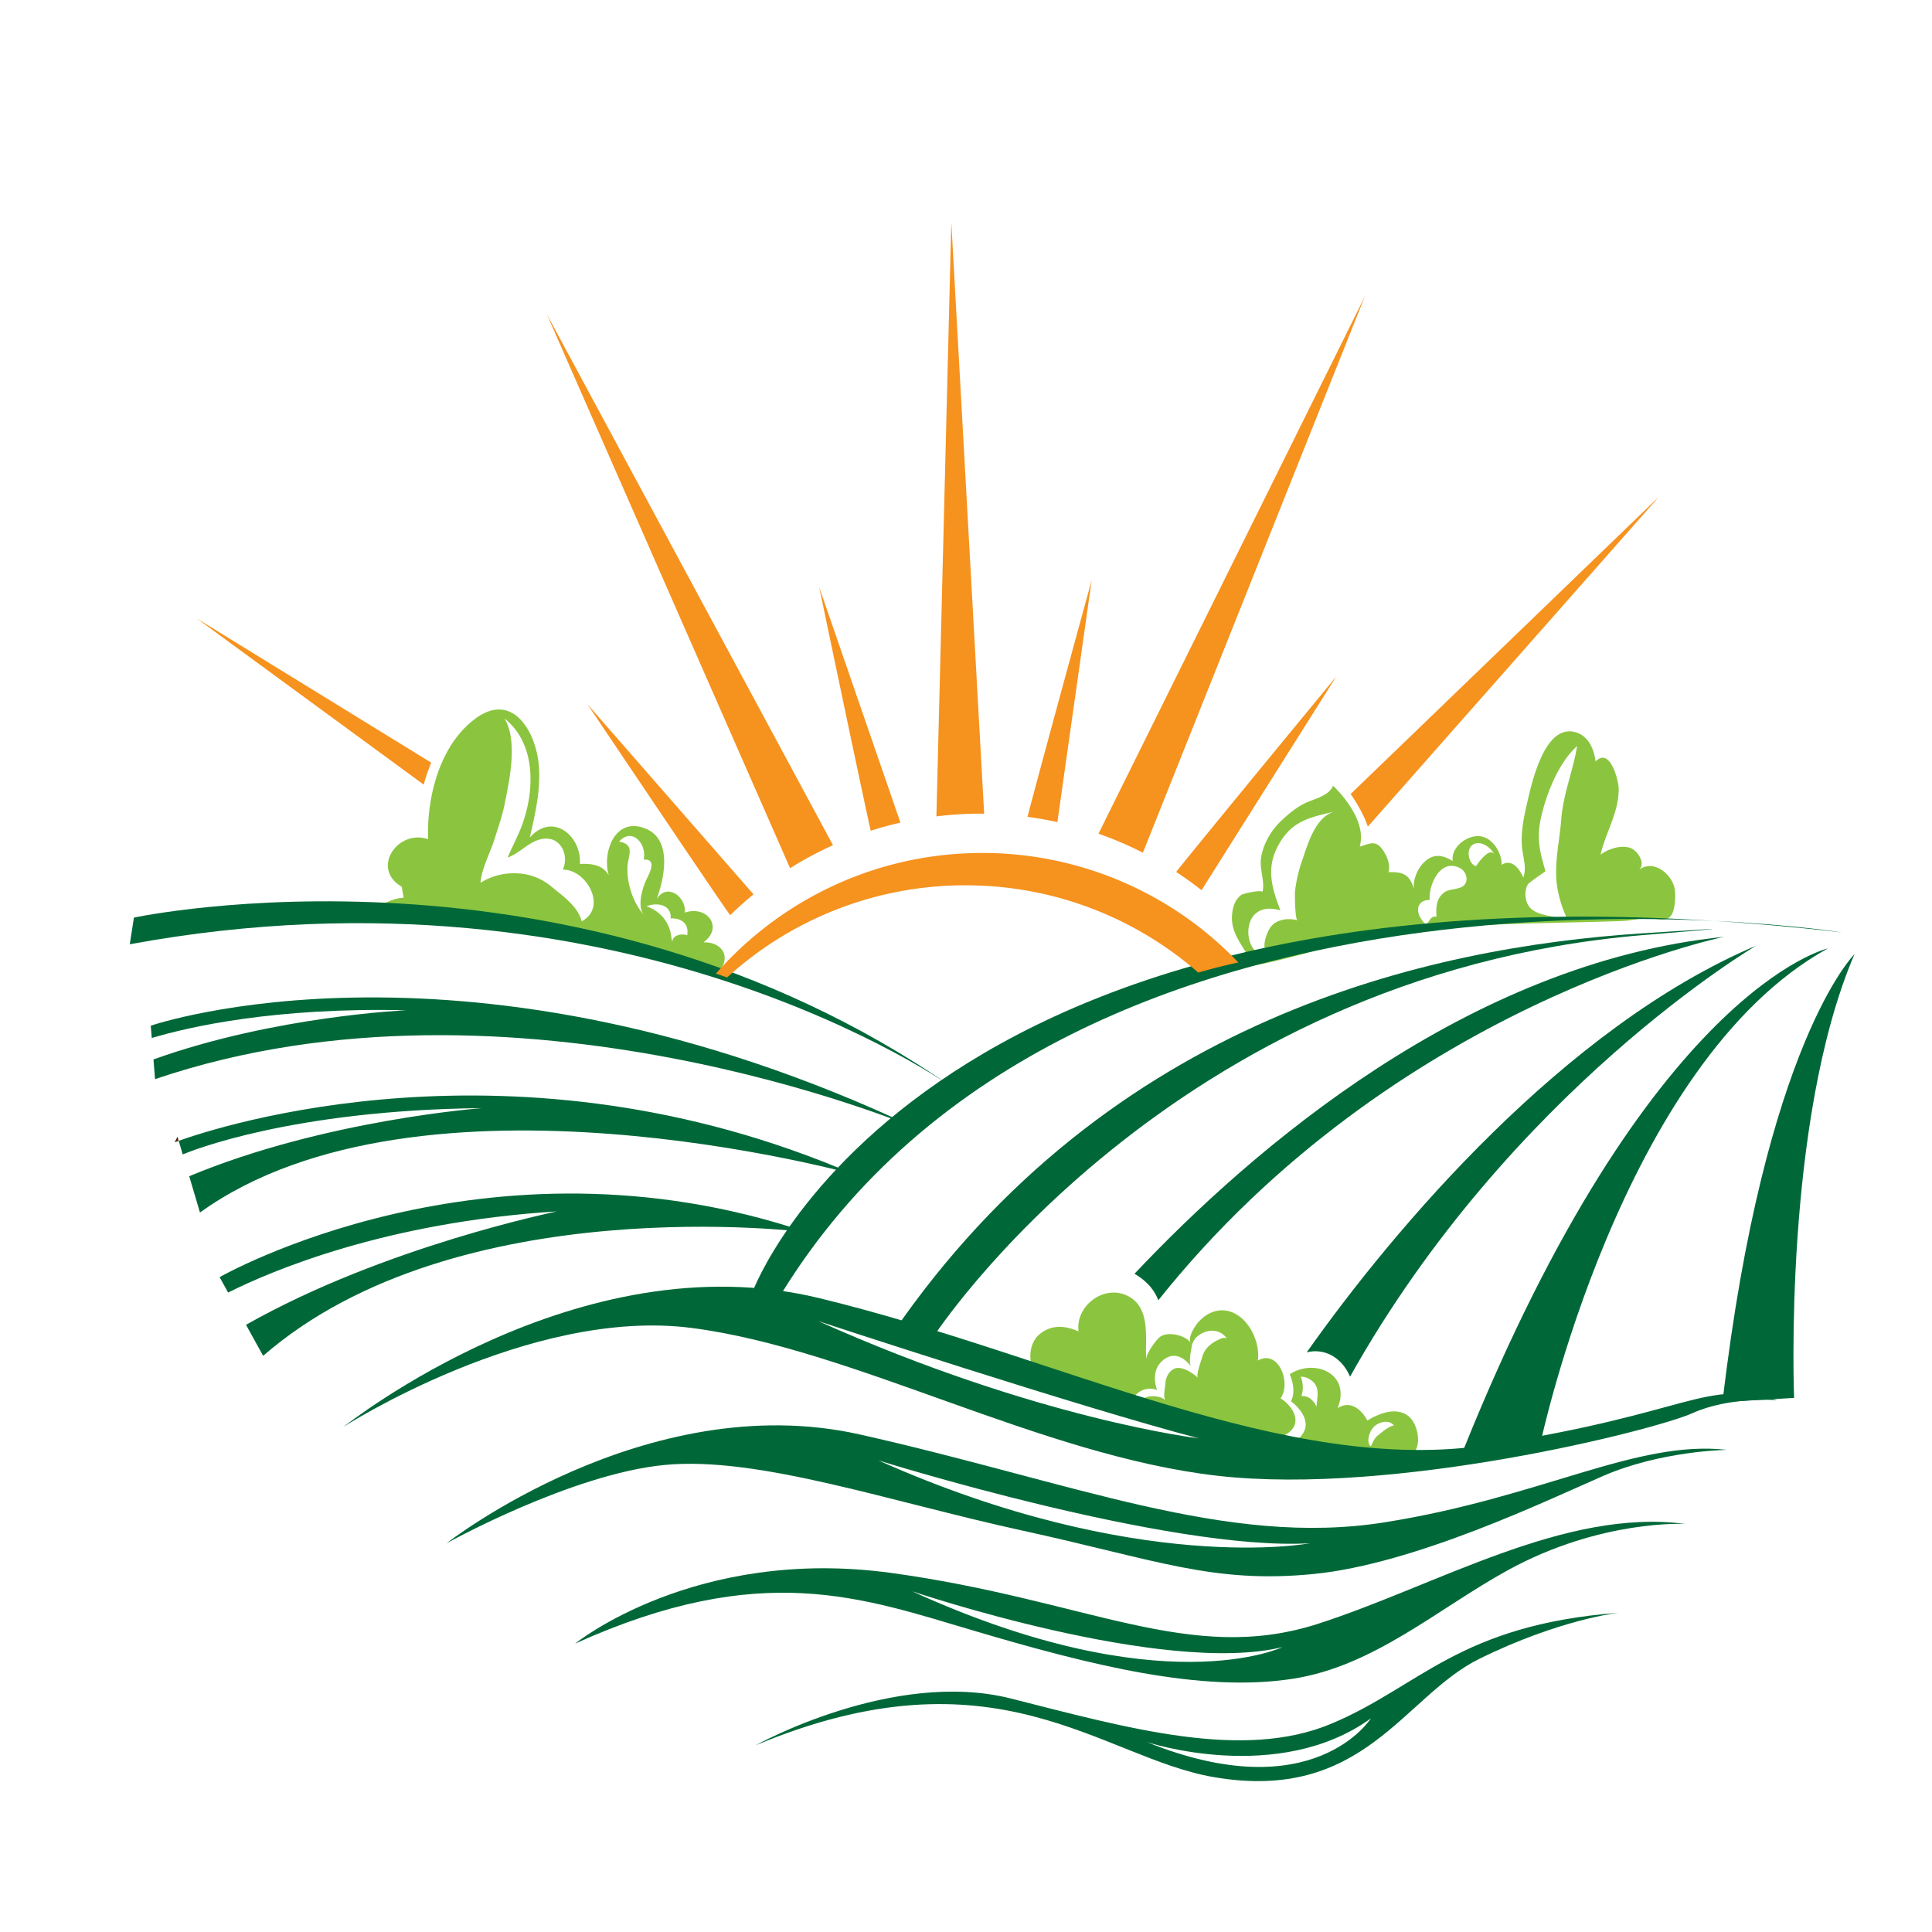 <svg xmlns="http://www.w3.org/2000/svg" width="100" height="100" viewBox="0 0 100 100"><path fill="#8BC53F" d="M36.408 48.782c1.081-.806.158-1.939-.961-1.544.079-.825-.928-1.568-1.456-.7.384-1.058.82-3.035-.527-3.628-1.606-.705-2.314 1.185-1.954 2.396-.307-.542-.89-.616-1.494-.588.096-1.436-1.396-2.711-2.594-1.368.278-1.211.57-2.465.47-3.712-.146-1.784-1.369-3.867-3.29-2.44-1.849 1.371-2.518 4.062-2.445 6.238-1.578-.539-2.98 1.529-1.362 2.46l.096.58c-.497-.048-1.563.542-2.098.878 1.59-.13 3.23-.18 4.827-.097 2.762.137 6.006.802 8.694 1.499 1.292.333 2.412 1.081 3.716 1.429.585.156 1.081.511 1.4-.242.309-.73-.351-1.219-1.022-1.161zm-6.301-1.098c-.196-.772-.971-1.305-1.558-1.789-.676-.557-1.434-.763-2.312-.676a3.16 3.16 0 0 0-1.364.475c.041-.72.521-1.588.736-2.297.18-.585.389-1.161.508-1.765.254-1.254.695-3.271 0-4.44.887.705 1.271 1.735 1.333 2.817.062 1.062-.187 2.174-.581 3.076-.189.436-.412.862-.595 1.299.681-.229 1.134-.901 1.901-.974.866-.081 1.288.878.957 1.602 1.234-.012 2.327 1.967.975 2.672zm2.369-2.751c.009-.645.446-1.21-.432-1.373.695-.768 1.451.153 1.271.933.657-.048.357.606.187.942-.228.45-.57 1.483-.153 1.946-.569-.632-.89-1.587-.873-2.448zm3.093 3.475c-.285-.096-.748-.024-.77.346l-.046-.192a1.85 1.85 0 0 0-1.294-1.649c.525-.221 1.314-.101 1.251.623.54-.025.964.262.859.872zM86.674 45.972c-.16-.763-1.129-1.53-1.862-.931.407-.333-.043-1.021-.437-1.155-.479-.163-1.156.057-1.53.354.265-1.16.942-2.172.94-3.414 0-.398-.441-2.187-1.196-1.415-.089-.643-.357-1.312-1.043-1.511-1.575-.45-2.239 2.539-2.475 3.539-.189.835-.386 1.679-.278 2.537.063.503.226.954.053 1.448-.163-.379-.561-1.017-1.122-.662.015-.613-.46-1.405-1.117-1.479-.692-.074-1.518.583-1.414 1.285-.532-.328-.998-.402-1.484.063-.331.319-.597.933-.521 1.394-.221-.787-.6-.902-1.323-.883.12-.359-.067-.82-.273-1.122-.379-.561-.657-.359-1.213-.201.33-1.137-.641-2.432-1.382-3.153-.172.484-.918.682-1.328.852-.522.221-.997.623-1.409 1.021-.501.489-.906 1.211-.993 1.913-.074.557.221 1.221.072 1.736.048-.166-.98.057-1.077.124-.352.254-.47.667-.491 1.079-.005.015-.005.033-.005.048-.038 1.023.71 1.611 1.051 2.508.043.156 3.951-.916 4.289-1.028 2.272-.765 4.798-.88 7.181-1.01 2.527-.134 5.057-.148 7.584-.234.473-.015.885-.11 1.34-.151.514-.051 1.086.319 1.357-.262.137-.307.176-.962.106-1.29zm-19.298-1.367a7.504 7.504 0 0 0-.343 1.499c-.021.158-.005 1.496.127 1.529-.563-.144-1.214-.031-1.486.501-.211.415-.437 1.165.132 1.381-.003 0-.247-.093-.247-.093-1.257.16-1.486-2.938.714-2.3-.432-1.122-.743-2.153-.148-3.294.677-1.3 1.573-1.506 2.93-1.813-.998.278-1.382 1.741-1.679 2.59zm8.425 1.191c-.221.267-.753.188-1.035.387-.43.302-.444.798-.415 1.268-.487-.107-.362.794-.806.089-.302-.479-.127-.969.455-.954-.064-.791.557-2.182 1.566-1.654.297.152.465.589.235.864zm1.275-1.659c-.271.108-.611.583-.676.7-.425-.132-.549-.966-.096-1.155.412-.173.916.232 1.064.592-.066-.158-.172-.182-.292-.137zm3.534 1.83c.101.575.283 1.131.537 1.659-.575-.221-1.554-.173-1.976-.674-.249-.295-.283-.837-.096-1.168.067-.115.923-.676.918-.695-.282-.949-.465-1.659-.247-2.695.264-1.244.916-2.915 1.885-3.778-.216 1.305-.724 2.484-.824 3.819-.086 1.134-.398 2.391-.197 3.532zM66.28 72.375c.568-.764-.094-2.566-1.173-1.953.144-1.059-.604-2.482-1.722-2.594-.518-.047-.969.195-1.318.559-.18.189-.623.84-.434 1.125-.264-.398-1.125-.596-1.54-.35-.249.148-.781.922-.765 1.197-.069-1.049.245-2.576-.858-3.229-1.237-.73-2.819.418-2.645 1.785-.688-.311-1.427-.377-2.055.178-.547.482-.602 1.58-.058 2.063.712.623 2.074.887 2.954 1.184 1.146.395 2.345.799 3.536 1.031 1.273.246 2.53.338 3.786.695.746.215 1.808.615 2.556.189.93-.526.429-1.444-.264-1.88zm-3.239-3.018c-.374.178-.7.457-.809.869-.048.178-.35.969-.22 1.094-.247-.234-.679-.514-1.024-.516-.379-.008-.652.434-.664.77-.007.191-.142.758.003.91-.216-.225-.7-.264-.986-.168-.141.043-.717.48-.63.643a.683.683 0 0 1-.084-.262c-.064-.59.719-.994 1.259-.744-.178-.559-.173-1.162.326-1.559.551-.441 1.06-.146 1.453.342-.159-.199-.024-.758.009-.984a.9.9 0 0 1 .389-.648c.451-.326 1.107-.32 1.434.174-.164-.073-.303.003-.456.079z"/><path fill="#8BC53F" d="M73.041 73.439c-.595-.693-1.628-.316-2.266.09-.297-.561-.86-1.074-1.537-.646.713-1.809-1.229-2.584-2.481-1.75.168.4.293.932.063 1.395 0 0 1.606 1.158.153 2.115 1.074.146 2.081.613 3.155.74.489.059.977-.006 1.468-.021.393-.01.974.123 1.348-.02.68-.258.5-1.434.097-1.903zm-4.894-.636c-.17-.32-.407-.568-.786-.543a1.457 1.457 0 0 0-.015-.947l-.023-.051c.273-.023.64.182.771.422.193.347.063.748.053 1.119zm3.195 1.478c-.214.162-.271.359-.384.58-.264-.211-.074-.736.096-.945.239-.297.811-.484 1.096-.135-.271.043-.602.334-.808.5z"/><path fill="#006838" d="M84.967 48.312C74 49.036 57.406 52.648 46.192 69.02c-.177.127 2.142.139 2.142.139s12.16-18.689 36.679-20.757c3.27-.277 6.193-.503-.046-.09z"/><path fill="#006838" d="M38.959 66.846s8.91-24.091 56.397-18.582c0 0-39.672-6.275-54.978 18.804l-1.419-.222zM94.605 49.093s-9.243 2.071-18.838 25.897l3.951-.223c.001.001 4.163-19.753 14.887-25.674zM95.989 49.386s-4.654 4.579-6.833 23.184l3.706-.215s-.585-14.318 3.127-22.969z"/><path fill="#006838" d="M6.932 47.495s22.682-4.87 42.385 8.796c0 0-16.939-12.141-42.601-7.416l.216-1.38z"/><path fill="#006838" d="M7.804 53.09l.05.637c1.949-.582 6.378-1.594 13.182-1.436 0 0-6.816.293-13.093 2.545l.082 1.02c18.61-6.326 39.4 2.543 39.4 2.543C24.233 47.419 7.804 53.09 7.804 53.09z"/><path fill="#006838" d="M9.25 59.049l.208.705c.386-.164 5.601-2.297 15.496-2.398 0 0-8.159.602-15.16 3.525l.556 1.879c11.413-8.215 33.845-1.979 33.845-1.979-17.492-7.554-32.991-2.433-34.945-1.732z"/><path fill="#512812" d="M9.042 59.125s.072-.029.208-.076l-.064-.215-.144.291z"/><path fill="#006838" d="M11.367 66.105l.441.797c2.196-1.102 8.128-3.645 17.008-4.199.053 0-8.893 1.793-16.083 5.869l.887 1.605c10.032-8.727 28.134-6.398 28.134-6.398-16.572-5.599-30.387 2.326-30.387 2.326zM71.672 78.795c-8.171 1.299-16.146-2.078-27.184-4.551-11.039-2.469-21.373 5.635-21.373 5.635s6.461-3.59 11.286-4.053c4.821-.467 11.621 1.891 18.515 3.396 6.893 1.5 9.83 2.766 15.078 2.248 5.249-.521 12.07-3.807 14.992-5.078 3.005-1.305 6.404-1.348 6.404-1.348-4.728-.524-9.546 2.452-17.718 3.751zM45.466 75.59s15.063 4.713 22.334 4.289c0 0-8.909 1.703-22.334-4.289z"/><path fill="#006838" d="M68.21 84.051c-6.637 2.131-11.923-1.242-22.072-2.635-10.152-1.391-16.369 3.656-16.369 3.656 9.665-4.363 14.848-2.373 20.745-.635 5.896 1.742 11.635 3.191 16.393 2.457 4.2-.643 7.494-3.615 11.139-5.621 4.81-2.641 9.188-2.395 9.188-2.395-6.273-.825-12.862 3.19-19.024 5.173zm-20.991-1.684s12.998 4.395 19.164 2.887c0 0-6.258 3.002-19.164-2.887z"/><path fill="#006838" d="M68.92 89.215c-4.58 1.924-10.478.25-16.592-1.299-6.109-1.547-13.22 2.422-13.22 2.422 12.449-5.213 17.876.633 23.703 1.643 7.792 1.35 9.825-4.186 13.768-6.125 4.177-2.055 7.209-2.381 7.209-2.381-8.294.636-10.289 3.818-14.868 5.74zm-9.553.957s6.781 2.246 11.591-1.23c0-.001-2.959 4.718-11.591 1.23zM77.086 74.781c-10.511 1.635-22.163-4.551-34.674-7.588s-24.437 6.543-24.653 6.67c0 0 9.643-6.213 18.035-5.129 8.386 1.08 18.073 6.617 27.242 7.654 9.171 1.035 22.629-2.369 24.563-3.242 1.933-.873 4.404-.674 4.404-.674-3.859-1.093-4.403.674-14.917 2.309zm-34.73-6.4s13.513 4.449 19.694 6.068c.001 0-8.321-.972-19.694-6.068z"/><path fill="#006838" d="M67.635 69.998c.801-.213 1.765.148 2.244 1.256 8.339-14.871 21.022-22.307 21.022-22.307-9.902 4.196-18.735 14.627-23.266 21.051zM59.953 67.303C72.156 52 89.244 48.489 89.244 48.489c-13.266 1.348-24.407 10.96-30.523 17.441.728.422 1.074.935 1.232 1.373z"/><g fill="#F6921E"><path d="M50.842 44.15c-5.495 0-10.422 2.419-13.787 6.245.185.061.379.126.581.197a18.276 18.276 0 0 1 12.333-4.769c4.618 0 8.828 1.705 12.053 4.518a31.17 31.17 0 0 1 2.074-.525 18.294 18.294 0 0 0-13.254-5.666zM60.878 45.132c.456.295.89.609 1.314.945l6.967-11.054c0 .001-7.202 8.738-8.281 10.109zM59.156 44.135L70.65 15.33 56.857 43.152c.794.278 1.561.606 2.299.983zM37.794 47.37c.388-.377.786-.738 1.208-1.079l-8.596-9.84c.001 0 6.649 9.902 7.388 10.919zM46.607 42.579l-4.203-12.182s2.17 10.405 2.664 12.602a17.468 17.468 0 0 1 1.539-.42zM43.116 43.747L28.304 16.265l12.59 28.671a18.456 18.456 0 0 1 2.222-1.189zM50.731 42.114c.072 0 .139.005.209.008l-1.7-30.612-.772 30.746a18.58 18.58 0 0 1 2.263-.142zM54.73 42.552l1.776-12.525s-2.673 9.744-3.322 12.252c.52.072 1.039.159 1.546.273zM22.319 39.474l-12.137-7.466 11.749 8.603a10 10 0 0 1 .388-1.137zM69.907 41.1c.23.326.652.973.893 1.686L85.878 25.7 69.907 41.1z"/></g></svg>